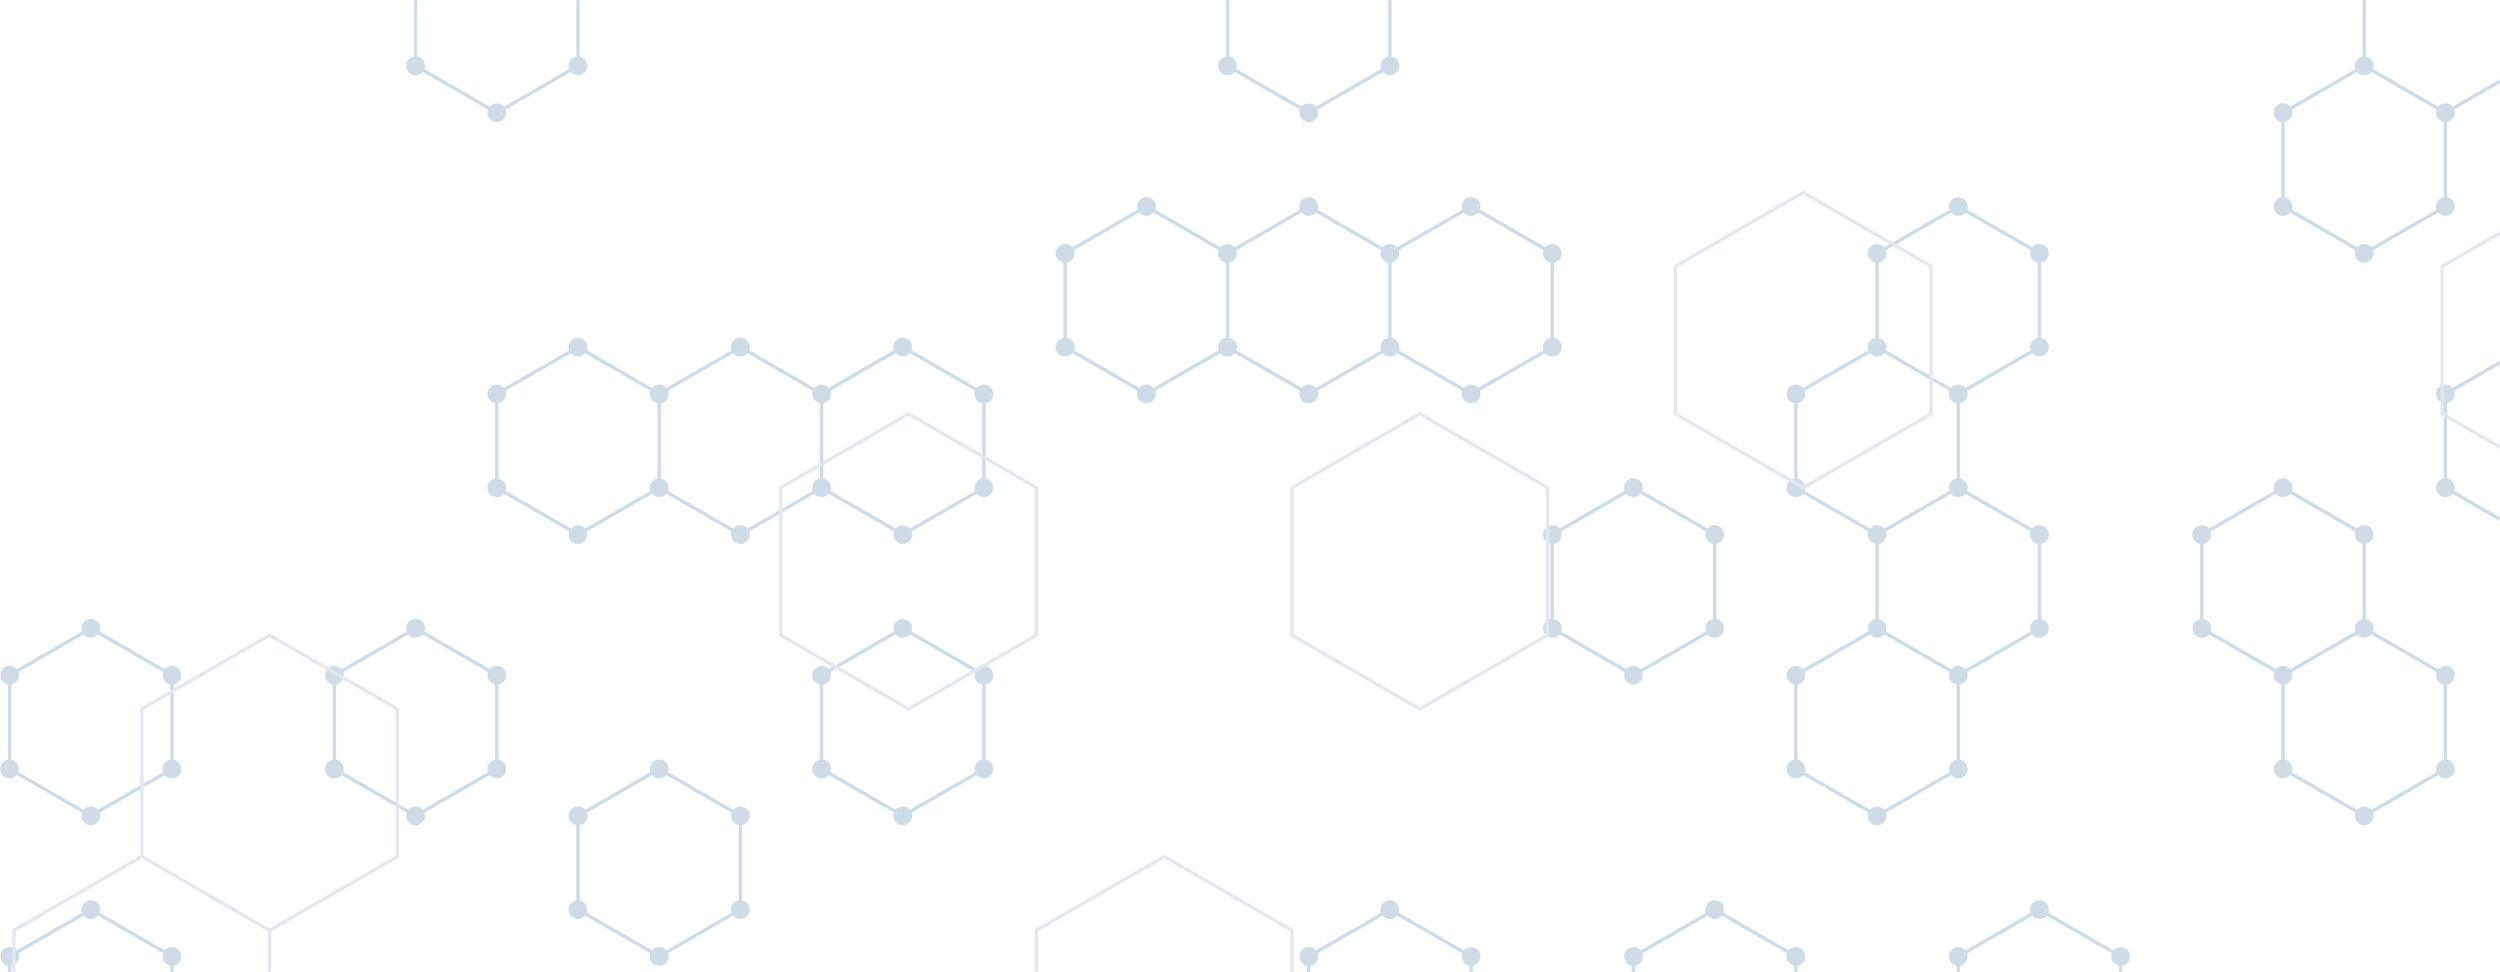 <svg xmlns="http://www.w3.org/2000/svg" version="1.1" xmlns:xlink="http://www.w3.org/1999/xlink" xmlns:svgjs="http://svgjs.dev/svgjs" width="1440" height="560" preserveAspectRatio="none" viewBox="0 0 1440 560">
    <g mask="url(&quot;#SvgjsMask1219&quot;)" fill="none">
        <path d="M52.32 361.93L99.08 388.93L99.08 442.93L52.32 469.93L5.55 442.93L5.55 388.93zM52.32 523.93L99.08 550.93L99.08 604.93L52.32 631.93L5.55 604.93L5.55 550.93zM239.38 361.93L286.15 388.93L286.15 442.93L239.38 469.93L192.62 442.93L192.62 388.93zM286.15 -43.07L332.92 -16.07L332.92 37.93L286.15 64.93L239.38 37.93L239.38 -16.07zM332.92 199.93L379.68 226.93L379.68 280.93L332.92 307.93L286.15 280.93L286.15 226.93zM426.45 199.93L473.22 226.93L473.22 280.93L426.45 307.93L379.68 280.93L379.68 226.93zM379.68 442.93L426.45 469.93L426.45 523.93L379.68 550.93L332.92 523.93L332.92 469.93zM519.98 199.93L566.75 226.93L566.75 280.93L519.98 307.93L473.22 280.93L473.22 226.93zM519.98 361.93L566.75 388.93L566.75 442.93L519.98 469.93L473.22 442.93L473.22 388.93zM660.28 118.93L707.05 145.93L707.05 199.93L660.28 226.93L613.52 199.93L613.52 145.93zM753.82 -43.07L800.58 -16.07L800.58 37.93L753.82 64.93L707.05 37.93L707.05 -16.07zM753.82 118.93L800.58 145.93L800.58 199.93L753.82 226.93L707.05 199.93L707.05 145.93zM800.58 523.93L847.35 550.93L847.35 604.93L800.58 631.93L753.82 604.93L753.82 550.93zM847.35 118.93L894.12 145.93L894.12 199.93L847.35 226.93L800.58 199.93L800.58 145.93zM940.88 280.93L987.65 307.93L987.65 361.93L940.88 388.93L894.12 361.93L894.12 307.93zM987.65 523.93L1034.42 550.93L1034.42 604.93L987.65 631.93L940.88 604.93L940.88 550.93zM1081.18 199.93L1127.95 226.93L1127.95 280.93L1081.18 307.93L1034.42 280.93L1034.42 226.93zM1081.18 361.93L1127.95 388.93L1127.95 442.93L1081.18 469.93L1034.42 442.93L1034.42 388.93zM1127.95 118.93L1174.72 145.93L1174.72 199.93L1127.95 226.93L1081.18 199.93L1081.18 145.93zM1127.95 280.93L1174.72 307.93L1174.72 361.93L1127.95 388.93L1081.18 361.93L1081.18 307.93zM1174.72 523.93L1221.48 550.93L1221.48 604.93L1174.72 631.93L1127.95 604.93L1127.95 550.93zM1361.78 37.93L1408.55 64.93L1408.55 118.93L1361.78 145.93L1315.02 118.93L1315.02 64.93zM1315.02 280.93L1361.78 307.93L1361.78 361.93L1315.02 388.93L1268.25 361.93L1268.25 307.93zM1361.78 361.93L1408.55 388.93L1408.55 442.93L1361.78 469.93L1315.02 442.93L1315.02 388.93zM1408.55 -43.07L1455.32 -16.07L1455.32 37.93L1408.55 64.93L1361.78 37.93L1361.78 -16.07zM1455.32 199.93L1502.08 226.93L1502.08 280.93L1455.32 307.93L1408.55 280.93L1408.55 226.93z" stroke="rgba(207, 220, 232, 1)" stroke-width="2"></path>
        <path d="M46.92 361.93 a5.4 5.4 0 1 0 10.8 0 a5.4 5.4 0 1 0 -10.8 0zM93.68 388.93 a5.4 5.4 0 1 0 10.8 0 a5.4 5.4 0 1 0 -10.8 0zM93.68 442.93 a5.4 5.4 0 1 0 10.8 0 a5.4 5.4 0 1 0 -10.8 0zM46.92 469.93 a5.4 5.4 0 1 0 10.8 0 a5.4 5.4 0 1 0 -10.8 0zM0.15 442.93 a5.4 5.4 0 1 0 10.8 0 a5.4 5.4 0 1 0 -10.8 0zM0.15 388.93 a5.4 5.4 0 1 0 10.8 0 a5.4 5.4 0 1 0 -10.8 0zM46.92 523.93 a5.4 5.4 0 1 0 10.8 0 a5.4 5.4 0 1 0 -10.8 0zM93.68 550.93 a5.4 5.4 0 1 0 10.8 0 a5.4 5.4 0 1 0 -10.8 0zM93.68 604.93 a5.4 5.4 0 1 0 10.8 0 a5.4 5.4 0 1 0 -10.8 0zM46.92 631.93 a5.4 5.4 0 1 0 10.8 0 a5.4 5.4 0 1 0 -10.8 0zM0.15 604.93 a5.4 5.4 0 1 0 10.8 0 a5.4 5.4 0 1 0 -10.8 0zM0.15 550.93 a5.4 5.4 0 1 0 10.8 0 a5.4 5.4 0 1 0 -10.8 0zM233.98 361.93 a5.4 5.4 0 1 0 10.8 0 a5.4 5.4 0 1 0 -10.8 0zM280.75 388.93 a5.4 5.4 0 1 0 10.8 0 a5.4 5.4 0 1 0 -10.8 0zM280.75 442.93 a5.4 5.4 0 1 0 10.8 0 a5.4 5.4 0 1 0 -10.8 0zM233.98 469.93 a5.4 5.4 0 1 0 10.8 0 a5.4 5.4 0 1 0 -10.8 0zM187.22 442.93 a5.4 5.4 0 1 0 10.8 0 a5.4 5.4 0 1 0 -10.8 0zM187.22 388.93 a5.4 5.4 0 1 0 10.8 0 a5.4 5.4 0 1 0 -10.8 0zM280.75 -43.07 a5.4 5.4 0 1 0 10.8 0 a5.4 5.4 0 1 0 -10.8 0zM327.52 -16.07 a5.4 5.4 0 1 0 10.8 0 a5.4 5.4 0 1 0 -10.8 0zM327.52 37.93 a5.4 5.4 0 1 0 10.8 0 a5.4 5.4 0 1 0 -10.8 0zM280.75 64.93 a5.4 5.4 0 1 0 10.8 0 a5.4 5.4 0 1 0 -10.8 0zM233.98 37.93 a5.4 5.4 0 1 0 10.8 0 a5.4 5.4 0 1 0 -10.8 0zM233.98 -16.07 a5.4 5.4 0 1 0 10.8 0 a5.4 5.4 0 1 0 -10.8 0zM327.52 199.93 a5.4 5.4 0 1 0 10.8 0 a5.4 5.4 0 1 0 -10.8 0zM374.28 226.93 a5.4 5.4 0 1 0 10.8 0 a5.4 5.4 0 1 0 -10.8 0zM374.28 280.93 a5.4 5.4 0 1 0 10.8 0 a5.4 5.4 0 1 0 -10.8 0zM327.52 307.93 a5.4 5.4 0 1 0 10.8 0 a5.4 5.4 0 1 0 -10.8 0zM280.75 280.93 a5.4 5.4 0 1 0 10.8 0 a5.4 5.4 0 1 0 -10.8 0zM280.75 226.93 a5.4 5.4 0 1 0 10.8 0 a5.4 5.4 0 1 0 -10.8 0zM421.05 199.93 a5.4 5.4 0 1 0 10.8 0 a5.4 5.4 0 1 0 -10.8 0zM467.82 226.93 a5.4 5.4 0 1 0 10.8 0 a5.4 5.4 0 1 0 -10.8 0zM467.82 280.93 a5.4 5.4 0 1 0 10.8 0 a5.4 5.4 0 1 0 -10.8 0zM421.05 307.93 a5.4 5.4 0 1 0 10.8 0 a5.4 5.4 0 1 0 -10.8 0zM374.28 442.93 a5.4 5.4 0 1 0 10.8 0 a5.4 5.4 0 1 0 -10.8 0zM421.05 469.93 a5.4 5.4 0 1 0 10.8 0 a5.4 5.4 0 1 0 -10.8 0zM421.05 523.93 a5.4 5.4 0 1 0 10.8 0 a5.4 5.4 0 1 0 -10.8 0zM374.28 550.93 a5.4 5.4 0 1 0 10.8 0 a5.4 5.4 0 1 0 -10.8 0zM327.52 523.93 a5.4 5.4 0 1 0 10.8 0 a5.4 5.4 0 1 0 -10.8 0zM327.52 469.93 a5.4 5.4 0 1 0 10.8 0 a5.4 5.4 0 1 0 -10.8 0zM514.58 199.93 a5.4 5.4 0 1 0 10.8 0 a5.4 5.4 0 1 0 -10.8 0zM561.35 226.93 a5.4 5.4 0 1 0 10.8 0 a5.4 5.4 0 1 0 -10.8 0zM561.35 280.93 a5.4 5.4 0 1 0 10.8 0 a5.4 5.4 0 1 0 -10.8 0zM514.58 307.93 a5.4 5.4 0 1 0 10.8 0 a5.4 5.4 0 1 0 -10.8 0zM514.58 361.93 a5.4 5.4 0 1 0 10.8 0 a5.4 5.4 0 1 0 -10.8 0zM561.35 388.93 a5.4 5.4 0 1 0 10.8 0 a5.4 5.4 0 1 0 -10.8 0zM561.35 442.93 a5.4 5.4 0 1 0 10.8 0 a5.4 5.4 0 1 0 -10.8 0zM514.58 469.93 a5.4 5.4 0 1 0 10.8 0 a5.4 5.4 0 1 0 -10.8 0zM467.82 442.93 a5.4 5.4 0 1 0 10.8 0 a5.4 5.4 0 1 0 -10.8 0zM467.82 388.93 a5.4 5.4 0 1 0 10.8 0 a5.4 5.4 0 1 0 -10.8 0zM654.88 118.93 a5.4 5.4 0 1 0 10.8 0 a5.4 5.4 0 1 0 -10.8 0zM701.65 145.93 a5.4 5.4 0 1 0 10.8 0 a5.4 5.4 0 1 0 -10.8 0zM701.65 199.93 a5.4 5.4 0 1 0 10.8 0 a5.4 5.4 0 1 0 -10.8 0zM654.88 226.93 a5.4 5.4 0 1 0 10.8 0 a5.4 5.4 0 1 0 -10.8 0zM608.12 199.93 a5.4 5.4 0 1 0 10.8 0 a5.4 5.4 0 1 0 -10.8 0zM608.12 145.93 a5.4 5.4 0 1 0 10.8 0 a5.4 5.4 0 1 0 -10.8 0zM748.42 -43.07 a5.4 5.4 0 1 0 10.8 0 a5.4 5.4 0 1 0 -10.8 0zM795.18 -16.07 a5.4 5.4 0 1 0 10.8 0 a5.4 5.4 0 1 0 -10.8 0zM795.18 37.93 a5.4 5.4 0 1 0 10.8 0 a5.4 5.4 0 1 0 -10.8 0zM748.42 64.93 a5.4 5.4 0 1 0 10.8 0 a5.4 5.4 0 1 0 -10.8 0zM701.65 37.93 a5.4 5.4 0 1 0 10.8 0 a5.4 5.4 0 1 0 -10.8 0zM701.65 -16.07 a5.4 5.4 0 1 0 10.8 0 a5.4 5.4 0 1 0 -10.8 0zM748.42 118.93 a5.4 5.4 0 1 0 10.8 0 a5.4 5.4 0 1 0 -10.8 0zM795.18 145.93 a5.4 5.4 0 1 0 10.8 0 a5.4 5.4 0 1 0 -10.8 0zM795.18 199.93 a5.4 5.4 0 1 0 10.8 0 a5.4 5.4 0 1 0 -10.8 0zM748.42 226.93 a5.4 5.4 0 1 0 10.8 0 a5.4 5.4 0 1 0 -10.8 0zM795.18 523.93 a5.4 5.4 0 1 0 10.8 0 a5.4 5.4 0 1 0 -10.8 0zM841.95 550.93 a5.4 5.4 0 1 0 10.8 0 a5.4 5.4 0 1 0 -10.8 0zM841.95 604.93 a5.4 5.4 0 1 0 10.8 0 a5.4 5.4 0 1 0 -10.8 0zM795.18 631.93 a5.4 5.4 0 1 0 10.8 0 a5.4 5.4 0 1 0 -10.8 0zM748.42 604.93 a5.4 5.4 0 1 0 10.8 0 a5.4 5.4 0 1 0 -10.8 0zM748.42 550.93 a5.4 5.4 0 1 0 10.8 0 a5.4 5.4 0 1 0 -10.8 0zM841.95 118.93 a5.4 5.4 0 1 0 10.8 0 a5.4 5.4 0 1 0 -10.8 0zM888.72 145.93 a5.4 5.4 0 1 0 10.8 0 a5.4 5.4 0 1 0 -10.8 0zM888.72 199.93 a5.4 5.4 0 1 0 10.8 0 a5.4 5.4 0 1 0 -10.8 0zM841.95 226.93 a5.4 5.4 0 1 0 10.8 0 a5.4 5.4 0 1 0 -10.8 0zM935.48 280.93 a5.4 5.4 0 1 0 10.8 0 a5.4 5.4 0 1 0 -10.8 0zM982.25 307.93 a5.4 5.4 0 1 0 10.8 0 a5.4 5.4 0 1 0 -10.8 0zM982.25 361.93 a5.4 5.4 0 1 0 10.8 0 a5.4 5.4 0 1 0 -10.8 0zM935.48 388.93 a5.4 5.4 0 1 0 10.8 0 a5.4 5.4 0 1 0 -10.8 0zM888.72 361.93 a5.4 5.4 0 1 0 10.8 0 a5.4 5.4 0 1 0 -10.8 0zM888.72 307.93 a5.4 5.4 0 1 0 10.8 0 a5.4 5.4 0 1 0 -10.8 0zM982.25 523.93 a5.4 5.4 0 1 0 10.8 0 a5.4 5.4 0 1 0 -10.8 0zM1029.02 550.93 a5.4 5.4 0 1 0 10.8 0 a5.4 5.4 0 1 0 -10.8 0zM1029.02 604.93 a5.4 5.4 0 1 0 10.8 0 a5.4 5.4 0 1 0 -10.8 0zM982.25 631.93 a5.4 5.4 0 1 0 10.8 0 a5.4 5.4 0 1 0 -10.8 0zM935.48 604.93 a5.4 5.4 0 1 0 10.8 0 a5.4 5.4 0 1 0 -10.8 0zM935.48 550.93 a5.4 5.4 0 1 0 10.8 0 a5.4 5.4 0 1 0 -10.8 0zM1075.78 199.93 a5.4 5.4 0 1 0 10.8 0 a5.4 5.4 0 1 0 -10.8 0zM1122.55 226.93 a5.4 5.4 0 1 0 10.8 0 a5.4 5.4 0 1 0 -10.8 0zM1122.55 280.93 a5.4 5.4 0 1 0 10.8 0 a5.4 5.4 0 1 0 -10.8 0zM1075.78 307.93 a5.4 5.4 0 1 0 10.8 0 a5.4 5.4 0 1 0 -10.8 0zM1029.02 280.93 a5.4 5.4 0 1 0 10.8 0 a5.4 5.4 0 1 0 -10.8 0zM1029.02 226.93 a5.4 5.4 0 1 0 10.8 0 a5.4 5.4 0 1 0 -10.8 0zM1075.78 361.93 a5.4 5.4 0 1 0 10.8 0 a5.4 5.4 0 1 0 -10.8 0zM1122.55 388.93 a5.4 5.4 0 1 0 10.8 0 a5.4 5.4 0 1 0 -10.8 0zM1122.55 442.93 a5.4 5.4 0 1 0 10.8 0 a5.4 5.4 0 1 0 -10.8 0zM1075.78 469.93 a5.4 5.4 0 1 0 10.8 0 a5.4 5.4 0 1 0 -10.8 0zM1029.02 442.93 a5.4 5.4 0 1 0 10.8 0 a5.4 5.4 0 1 0 -10.8 0zM1029.02 388.93 a5.4 5.4 0 1 0 10.8 0 a5.4 5.4 0 1 0 -10.8 0zM1122.55 118.93 a5.4 5.4 0 1 0 10.8 0 a5.4 5.4 0 1 0 -10.8 0zM1169.32 145.93 a5.4 5.4 0 1 0 10.8 0 a5.4 5.4 0 1 0 -10.8 0zM1169.32 199.93 a5.4 5.4 0 1 0 10.8 0 a5.4 5.4 0 1 0 -10.8 0zM1075.78 145.93 a5.4 5.4 0 1 0 10.8 0 a5.4 5.4 0 1 0 -10.8 0zM1169.32 307.93 a5.4 5.4 0 1 0 10.8 0 a5.4 5.4 0 1 0 -10.8 0zM1169.32 361.93 a5.4 5.4 0 1 0 10.8 0 a5.4 5.4 0 1 0 -10.8 0zM1169.32 523.93 a5.4 5.4 0 1 0 10.8 0 a5.4 5.4 0 1 0 -10.8 0zM1216.08 550.93 a5.4 5.4 0 1 0 10.8 0 a5.4 5.4 0 1 0 -10.8 0zM1216.08 604.93 a5.4 5.4 0 1 0 10.8 0 a5.4 5.4 0 1 0 -10.8 0zM1169.32 631.93 a5.4 5.4 0 1 0 10.8 0 a5.4 5.4 0 1 0 -10.8 0zM1122.55 604.93 a5.4 5.4 0 1 0 10.8 0 a5.4 5.4 0 1 0 -10.8 0zM1122.55 550.93 a5.4 5.4 0 1 0 10.8 0 a5.4 5.4 0 1 0 -10.8 0zM1356.38 37.93 a5.4 5.4 0 1 0 10.8 0 a5.4 5.4 0 1 0 -10.8 0zM1403.15 64.93 a5.4 5.4 0 1 0 10.8 0 a5.4 5.4 0 1 0 -10.8 0zM1403.15 118.93 a5.4 5.4 0 1 0 10.8 0 a5.4 5.4 0 1 0 -10.8 0zM1356.38 145.93 a5.4 5.4 0 1 0 10.8 0 a5.4 5.4 0 1 0 -10.8 0zM1309.62 118.93 a5.4 5.4 0 1 0 10.8 0 a5.4 5.4 0 1 0 -10.8 0zM1309.62 64.93 a5.4 5.4 0 1 0 10.8 0 a5.4 5.4 0 1 0 -10.8 0zM1309.62 280.93 a5.4 5.4 0 1 0 10.8 0 a5.4 5.4 0 1 0 -10.8 0zM1356.38 307.93 a5.4 5.4 0 1 0 10.8 0 a5.4 5.4 0 1 0 -10.8 0zM1356.38 361.93 a5.4 5.4 0 1 0 10.8 0 a5.4 5.4 0 1 0 -10.8 0zM1309.62 388.93 a5.4 5.4 0 1 0 10.8 0 a5.4 5.4 0 1 0 -10.8 0zM1262.85 361.93 a5.4 5.4 0 1 0 10.8 0 a5.4 5.4 0 1 0 -10.8 0zM1262.85 307.93 a5.4 5.4 0 1 0 10.8 0 a5.4 5.4 0 1 0 -10.8 0zM1403.15 388.93 a5.4 5.4 0 1 0 10.8 0 a5.4 5.4 0 1 0 -10.8 0zM1403.15 442.93 a5.4 5.4 0 1 0 10.8 0 a5.4 5.4 0 1 0 -10.8 0zM1356.38 469.93 a5.4 5.4 0 1 0 10.8 0 a5.4 5.4 0 1 0 -10.8 0zM1309.62 442.93 a5.4 5.4 0 1 0 10.8 0 a5.4 5.4 0 1 0 -10.8 0zM1403.15 -43.07 a5.4 5.4 0 1 0 10.8 0 a5.4 5.4 0 1 0 -10.8 0zM1449.92 -16.07 a5.4 5.4 0 1 0 10.8 0 a5.4 5.4 0 1 0 -10.8 0zM1449.92 37.93 a5.4 5.4 0 1 0 10.8 0 a5.4 5.4 0 1 0 -10.8 0zM1356.38 -16.07 a5.4 5.4 0 1 0 10.8 0 a5.4 5.4 0 1 0 -10.8 0zM1449.92 199.93 a5.4 5.4 0 1 0 10.8 0 a5.4 5.4 0 1 0 -10.8 0zM1496.68 226.93 a5.4 5.4 0 1 0 10.8 0 a5.4 5.4 0 1 0 -10.8 0zM1496.68 280.93 a5.4 5.4 0 1 0 10.8 0 a5.4 5.4 0 1 0 -10.8 0zM1449.92 307.93 a5.4 5.4 0 1 0 10.8 0 a5.4 5.4 0 1 0 -10.8 0zM1403.15 280.93 a5.4 5.4 0 1 0 10.8 0 a5.4 5.4 0 1 0 -10.8 0zM1403.15 226.93 a5.4 5.4 0 1 0 10.8 0 a5.4 5.4 0 1 0 -10.8 0z" fill="rgba(207, 220, 232, 1)"></path>
        <path d="M155.26 365.87L228.88 408.37L228.88 493.37L155.26 535.87L81.65 493.37L81.65 408.37zM81.65 493.37L155.26 535.87L155.26 620.87L81.65 663.37L8.04 620.87L8.04 535.87zM523.34 238.37L596.95 280.87L596.95 365.87L523.34 408.37L449.72 365.87L449.72 280.87zM670.56 493.37L744.18 535.87L744.18 620.87L670.56 663.37L596.95 620.87L596.95 535.87zM817.79 238.37L891.41 280.87L891.41 365.87L817.79 408.37L744.18 365.87L744.18 280.87zM1038.64 110.87L1112.25 153.37L1112.25 238.37L1038.64 280.87L965.02 238.37L965.02 153.37zM1480.32 110.87L1553.94 153.37L1553.94 238.37L1480.32 280.87L1406.71 238.37L1406.71 153.37z" stroke="rgba(227, 232, 238, 0.93)" stroke-width="2"></path>
    </g>
    <defs>
        <mask id="SvgjsMask1219">
            <rect width="1440" height="560" fill="#ffffff"></rect>
        </mask>
    </defs>
</svg>